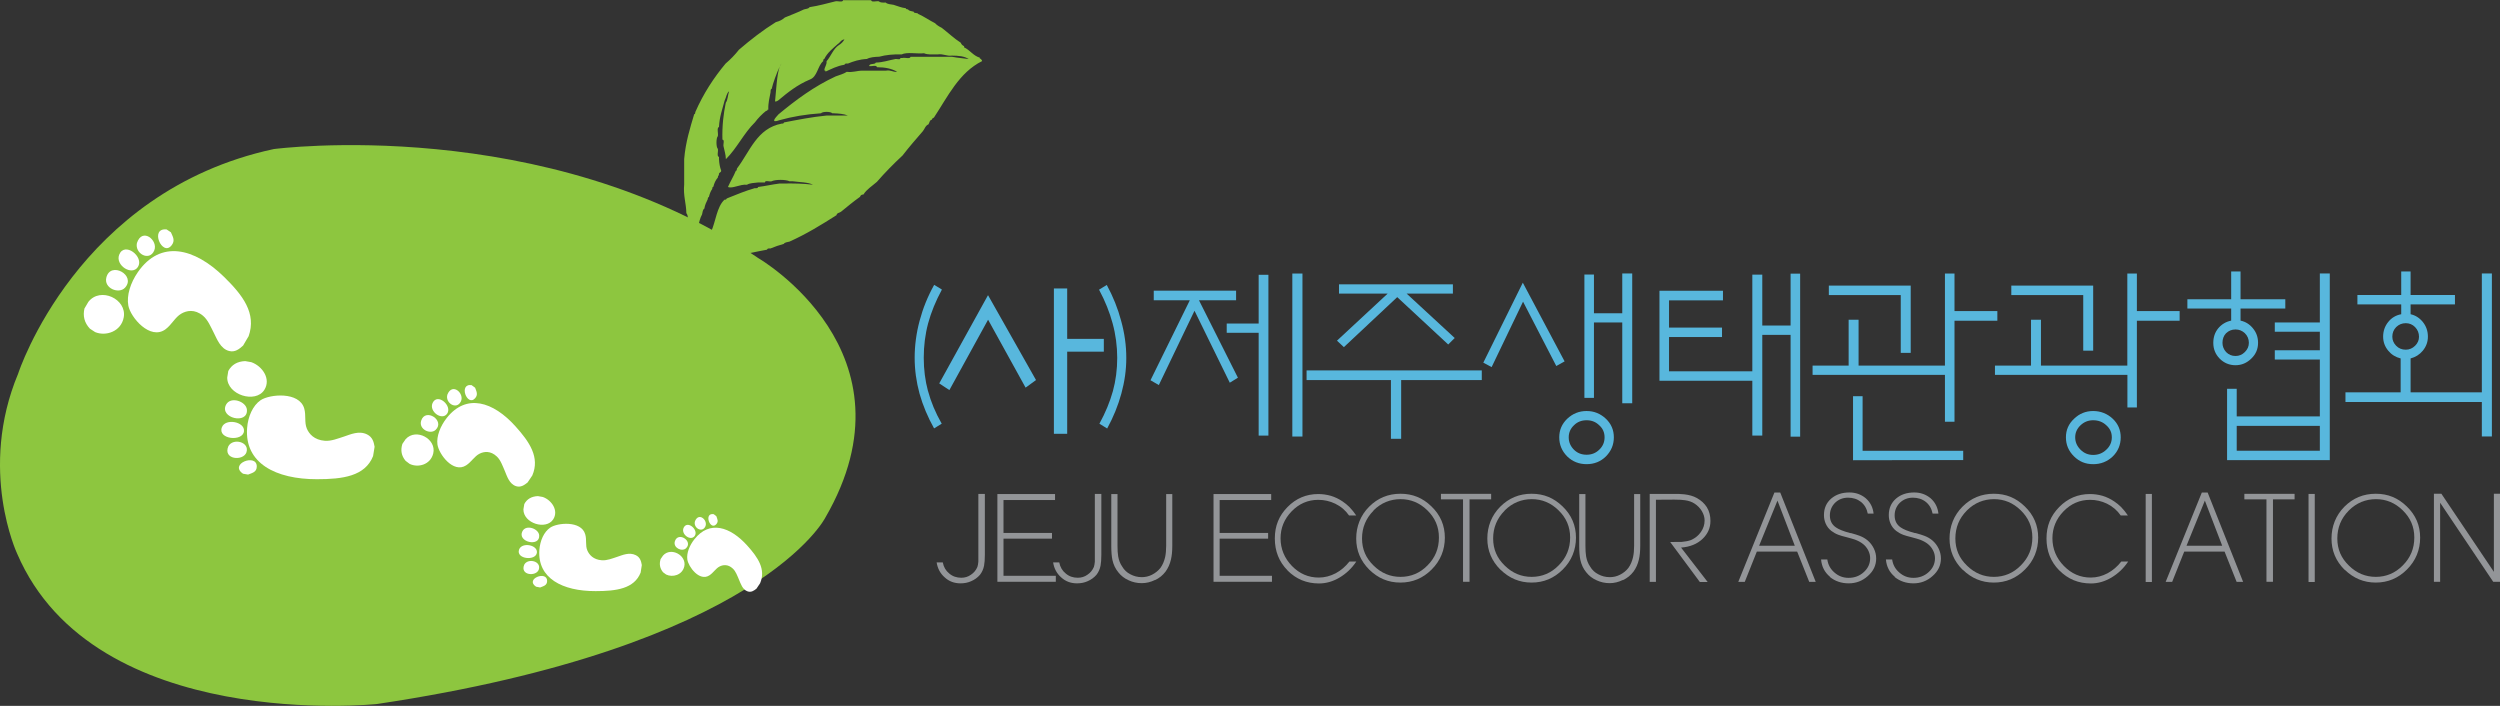 <svg width="170" height="48" viewBox="0 0 170 48" fill="none" xmlns="http://www.w3.org/2000/svg">
<rect x="0" y="0" width="170" height="48" fill="#333333" stroke="none"/>
<g clip-path="url(#clip0_345_1223)">
<path d="M49.879 17.291C50.777 17.325 51.414 17.098 52.162 16.977C52.175 16.884 52.285 16.89 52.39 16.897C52.676 16.777 52.981 16.67 53.3 16.583C53.365 16.47 53.547 16.47 53.684 16.43C54.835 15.915 55.862 15.28 56.883 14.632C56.903 14.472 57.085 14.479 57.189 14.398C57.612 14.051 58.034 13.703 58.483 13.383C58.516 13.283 58.581 13.222 58.711 13.229C58.938 12.868 59.309 12.648 59.628 12.367C60.18 11.732 60.766 11.138 61.377 10.57C61.813 10.002 62.281 9.467 62.749 8.926C62.879 8.772 62.925 8.539 63.133 8.458C63.211 8.352 63.204 8.164 63.361 8.144C63.373 8.058 63.445 8.024 63.51 7.991C64.453 6.561 65.214 4.937 66.781 4.156C66.781 4.075 66.716 4.062 66.703 4.002C66.658 4.002 66.612 3.989 66.625 3.922C66.176 3.788 65.962 3.407 65.559 3.22V3.14C65.448 3.093 65.376 3.02 65.331 2.906C64.863 2.605 64.472 2.225 64.037 1.891C63.861 1.804 63.705 1.71 63.582 1.576C63.191 1.383 62.847 1.129 62.437 0.948C62.392 0.842 62.144 0.935 62.131 0.795C61.995 0.755 61.813 0.755 61.748 0.641C61.689 0.621 61.598 0.641 61.598 0.561C61.279 0.521 61.032 0.407 60.759 0.327C60.564 0.294 60.343 0.287 60.226 0.173C60.037 0.18 59.862 0.187 59.771 0.093C59.615 0.046 59.27 0.187 59.237 0.013H57.332C57.3 0.187 56.955 0.046 56.799 0.093C56.22 0.233 55.667 0.394 55.049 0.487C54.984 0.601 54.802 0.601 54.666 0.641C54.256 0.842 53.807 1.009 53.372 1.189C53.209 1.336 53.007 1.443 52.76 1.503C51.856 2.064 51.037 2.706 50.25 3.38C49.977 3.728 49.671 4.042 49.34 4.323C48.533 5.291 47.831 6.367 47.285 7.61C47.265 7.67 47.285 7.764 47.206 7.764C46.92 8.719 46.621 9.668 46.524 10.817V12.541C46.452 13.316 46.66 13.81 46.673 14.498C46.797 14.632 46.777 14.913 46.823 15.127V15.207C46.914 15.22 46.907 15.334 46.901 15.441C46.972 15.621 47.038 15.828 47.05 16.069C47.109 16.089 47.142 16.136 47.129 16.222C47.48 15.828 47.467 15.06 47.74 14.579C47.779 14.438 47.779 14.251 47.896 14.184C47.935 13.937 48.026 13.75 48.123 13.556C48.143 13.496 48.123 13.403 48.202 13.403C48.254 13.196 48.319 13.002 48.429 12.855C48.449 12.795 48.429 12.701 48.507 12.701C48.566 12.447 48.67 12.24 48.813 12.073C48.832 12.013 48.813 11.919 48.891 11.919C48.839 11.706 49.041 11.759 49.041 11.605C48.956 11.378 48.904 11.118 48.891 10.824V10.67C48.722 10.637 48.858 10.283 48.813 10.122C48.689 10.015 48.689 9.374 48.813 9.26C48.858 9.073 48.722 8.692 48.891 8.632C48.923 7.937 49.125 7.416 49.275 6.835C49.385 6.634 49.398 6.34 49.58 6.207C49.489 6.454 49.496 6.795 49.353 6.989C49.197 7.744 49.099 8.552 49.125 9.494C49.294 9.501 49.157 9.828 49.203 9.962C49.255 10.249 49.353 10.49 49.359 10.824C50.107 10.089 50.582 9.053 51.336 8.318C51.557 8.024 51.811 7.764 52.097 7.536H52.169C52.169 7.49 52.181 7.443 52.246 7.456C52.227 6.995 52.331 6.654 52.396 6.28C52.409 6.187 52.383 6.06 52.474 6.046C52.546 5.699 52.832 4.911 53.02 4.53C53.059 4.436 53.098 4.369 53.144 4.336C53.144 4.336 53.157 4.323 53.163 4.323C53.163 4.323 53.151 4.329 53.144 4.336C53.111 4.363 53.072 4.436 53.02 4.53C52.825 5.044 52.767 6.314 52.702 6.902C52.806 6.902 52.871 6.868 52.929 6.821C53.573 6.28 54.23 5.759 55.062 5.412C55.589 5.225 55.589 4.49 55.973 4.162C55.992 4.102 55.973 4.009 56.051 4.009C56.266 3.574 56.63 3.3 56.968 2.993C57.13 2.899 57.189 2.699 57.423 2.679C57.325 2.846 57.202 2.973 57.046 3.066C56.656 3.314 56.513 3.821 56.207 4.162C56.227 4.443 56.064 4.536 56.057 4.79C56.103 4.79 56.148 4.804 56.135 4.87C56.545 4.69 56.922 4.476 57.43 4.403C57.443 4.309 57.547 4.316 57.657 4.323C58.034 4.169 58.444 4.035 58.951 4.009C59.166 3.888 59.478 3.868 59.79 3.855C60.233 3.735 60.74 3.681 61.312 3.701C61.67 3.521 62.352 3.674 62.834 3.621C63.061 3.728 63.419 3.701 63.744 3.701C64.16 3.641 64.336 3.828 64.733 3.781C65.188 3.781 65.598 3.828 65.871 4.015C65.519 3.962 65.194 3.948 64.733 3.862H61.917C61.884 4.035 61.54 3.895 61.383 3.942H61.227C61.24 4.109 60.954 3.975 60.85 4.022C60.421 4.102 60.05 4.242 59.556 4.256C59.485 4.416 59.127 4.282 59.101 4.49C59.257 4.536 59.602 4.389 59.634 4.57C60.193 4.57 60.655 4.67 61.006 4.884C60.701 4.911 60.584 4.744 60.245 4.804H58.646C58.262 4.804 58.015 4.937 57.579 4.884C57.364 5.031 57.078 5.098 56.818 5.198C55.349 5.879 54.113 6.801 52.936 7.777C52.702 8.031 52.377 8.398 53.014 8.171C53.866 7.931 54.809 7.77 55.83 7.703C55.914 7.576 56.506 7.576 56.591 7.703H56.669C57.033 7.717 57.391 7.744 57.657 7.857H56.207C55.186 7.957 54.256 8.144 53.313 8.325C53.294 8.385 53.248 8.418 53.163 8.405C51.466 8.719 50.998 10.303 50.114 11.458C50.094 11.519 50.114 11.612 50.035 11.619C49.879 12.006 49.665 12.334 49.502 12.715C49.808 12.848 50.322 12.514 50.796 12.561C50.985 12.441 51.291 12.441 51.557 12.407H52.012C52.025 12.233 52.338 12.374 52.468 12.327C52.702 12.2 53.456 12.2 53.684 12.327H53.911C54.38 12.394 54.926 12.38 55.283 12.561C54.646 12.481 53.957 12.467 53.228 12.481H53.001C52.5 12.541 52.051 12.654 51.551 12.715C51.538 12.808 51.427 12.801 51.323 12.795C50.647 12.989 50.035 13.249 49.418 13.496C49.398 13.556 49.353 13.59 49.268 13.576C48.735 14.071 48.676 15.053 48.351 15.768C48.234 16.089 48.202 16.496 48.045 16.784C48.072 16.964 48.032 17.084 47.967 17.178C47.967 17.258 48.032 17.271 48.045 17.331H49.873L49.879 17.291Z" fill="#8DC63F"/>
<path fill-rule="evenodd" clip-rule="evenodd" d="M1.236 25.403C1.236 25.403 5.229 13.016 18.619 10.136C18.619 10.136 37.055 7.69 51.564 17.552C51.564 17.552 62.639 23.96 56.123 35.198C56.123 35.198 51.707 43.984 25.629 47.873C25.629 47.873 6.425 49.891 1.164 37.644C1.164 37.644 -1.502 31.951 1.236 25.403Z" fill="#8DC63F"/>
<path fill-rule="evenodd" clip-rule="evenodd" d="M5.755 20.96C5.84 20.813 5.924 20.673 6.009 20.526C6.828 19.483 8.636 20.339 8.415 21.575C8.24 22.55 7.193 22.884 6.471 22.584C6.354 22.503 6.237 22.43 6.113 22.35C5.736 21.949 5.619 21.481 5.749 20.953L5.755 20.96Z" fill="white"/>
<path fill-rule="evenodd" clip-rule="evenodd" d="M8.103 17.325C8.461 16.396 9.827 17.465 9.378 18.154C8.975 18.775 7.83 18.047 8.103 17.325Z" fill="white"/>
<path fill-rule="evenodd" clip-rule="evenodd" d="M7.232 18.869C7.518 17.739 9.274 18.722 8.5 19.564C8.084 20.018 7.043 19.604 7.232 18.869Z" fill="white"/>
<path fill-rule="evenodd" clip-rule="evenodd" d="M9.312 16.523C9.67 15.441 10.776 16.343 10.489 17.031C10.164 17.806 9.15 17.245 9.312 16.523Z" fill="white"/>
<path fill-rule="evenodd" clip-rule="evenodd" d="M11.329 15.601C11.426 15.668 11.524 15.728 11.621 15.795C11.745 16.089 11.933 16.35 11.667 16.684C11.036 17.485 10.152 15.481 11.322 15.601H11.329Z" fill="white"/>
<path fill-rule="evenodd" clip-rule="evenodd" d="M16.895 22.878C16.772 23.085 16.655 23.292 16.531 23.499C16.265 23.739 15.979 23.973 15.575 23.866C14.99 23.713 14.756 23.058 14.541 22.637C14.34 22.243 14.138 21.748 13.8 21.468C13.234 21 12.688 21.12 12.33 21.327C11.908 21.568 11.687 22.069 11.257 22.39C10.21 23.165 8.877 21.581 8.728 20.786C8.597 20.098 8.871 19.229 9.378 18.501C10.913 16.296 13.208 16.844 15.237 18.829C16.499 20.065 17.461 21.301 16.902 22.878H16.895Z" fill="white"/>
<path fill-rule="evenodd" clip-rule="evenodd" d="M15.523 25.229C15.497 25.376 15.478 25.523 15.452 25.67C15.439 26.86 17.377 27.454 17.975 26.512C18.443 25.771 17.845 24.895 17.09 24.628C16.954 24.601 16.811 24.581 16.674 24.555C16.128 24.575 15.751 24.808 15.523 25.229Z" fill="white"/>
<path fill-rule="evenodd" clip-rule="evenodd" d="M15.087 29.058C14.782 29.88 16.512 30.053 16.59 29.325C16.661 28.67 15.322 28.423 15.087 29.058Z" fill="white"/>
<path fill-rule="evenodd" clip-rule="evenodd" d="M15.373 27.515C14.892 28.43 16.869 28.898 16.791 27.862C16.752 27.307 15.692 26.92 15.373 27.515Z" fill="white"/>
<path fill-rule="evenodd" clip-rule="evenodd" d="M15.53 30.341C15.133 31.263 16.551 31.376 16.759 30.755C16.986 30.047 15.848 29.766 15.53 30.341Z" fill="white"/>
<path fill-rule="evenodd" clip-rule="evenodd" d="M16.518 32.212C16.635 32.232 16.752 32.252 16.869 32.272C17.149 32.158 17.455 32.111 17.461 31.724C17.468 30.808 15.543 31.543 16.525 32.212H16.518Z" fill="white"/>
<path fill-rule="evenodd" clip-rule="evenodd" d="M25.369 31.016C25.402 30.802 25.441 30.595 25.473 30.381C25.415 30.053 25.337 29.726 24.959 29.539C24.407 29.265 23.821 29.546 23.392 29.686C22.989 29.813 22.527 30.007 22.091 29.973C21.363 29.92 21.012 29.499 20.862 29.138C20.687 28.71 20.823 28.256 20.687 27.775C20.349 26.613 18.339 26.799 17.721 27.214C17.195 27.575 16.863 28.316 16.804 29.105C16.622 31.497 18.749 32.592 21.558 32.586C23.308 32.586 24.823 32.385 25.369 31.016Z" fill="white"/>
<path fill-rule="evenodd" clip-rule="evenodd" d="M27.352 30.2C27.431 30.087 27.502 29.98 27.58 29.866C28.289 29.078 29.7 29.853 29.46 30.835C29.271 31.61 28.419 31.824 27.853 31.543C27.762 31.477 27.671 31.41 27.58 31.336C27.294 30.995 27.229 30.615 27.359 30.194L27.352 30.2Z" fill="white"/>
<path fill-rule="evenodd" clip-rule="evenodd" d="M29.414 27.408C29.746 26.679 30.793 27.608 30.396 28.143C30.038 28.617 29.16 27.976 29.414 27.408Z" fill="white"/>
<path fill-rule="evenodd" clip-rule="evenodd" d="M28.64 28.604C28.926 27.708 30.286 28.597 29.622 29.232C29.265 29.572 28.452 29.192 28.64 28.604Z" fill="white"/>
<path fill-rule="evenodd" clip-rule="evenodd" d="M30.422 26.833C30.76 25.984 31.606 26.766 31.339 27.301C31.04 27.902 30.253 27.401 30.422 26.833Z" fill="white"/>
<path fill-rule="evenodd" clip-rule="evenodd" d="M32.08 26.198C32.158 26.252 32.236 26.312 32.308 26.365C32.392 26.606 32.529 26.826 32.308 27.08C31.762 27.688 31.15 26.038 32.087 26.192L32.08 26.198Z" fill="white"/>
<path fill-rule="evenodd" clip-rule="evenodd" d="M36.197 32.332C36.087 32.492 35.983 32.653 35.872 32.813C35.644 32.993 35.404 33.16 35.092 33.06C34.623 32.907 34.474 32.365 34.324 32.018C34.181 31.69 34.044 31.283 33.784 31.042C33.355 30.635 32.913 30.701 32.614 30.849C32.263 31.022 32.061 31.41 31.697 31.644C30.819 32.212 29.831 30.869 29.746 30.221C29.674 29.666 29.941 28.978 30.377 28.423C31.71 26.739 33.531 27.294 35.059 28.998C36.008 30.053 36.724 31.102 36.197 32.332Z" fill="white"/>
<path fill-rule="evenodd" clip-rule="evenodd" d="M35.651 34.283C35.631 34.403 35.612 34.523 35.592 34.637C35.586 35.592 37.14 36.067 37.621 35.312C37.998 34.717 37.517 34.009 36.913 33.795C36.802 33.775 36.691 33.755 36.574 33.735C36.139 33.755 35.833 33.935 35.651 34.276V34.283Z" fill="white"/>
<path fill-rule="evenodd" clip-rule="evenodd" d="M35.3 37.363C35.059 38.025 36.444 38.165 36.509 37.577C36.568 37.049 35.495 36.849 35.3 37.363Z" fill="white"/>
<path fill-rule="evenodd" clip-rule="evenodd" d="M35.527 36.12C35.144 36.855 36.73 37.229 36.665 36.401C36.633 35.953 35.781 35.639 35.527 36.12Z" fill="white"/>
<path fill-rule="evenodd" clip-rule="evenodd" d="M35.651 38.392C35.332 39.134 36.47 39.227 36.639 38.726C36.821 38.158 35.911 37.931 35.651 38.392Z" fill="white"/>
<path fill-rule="evenodd" clip-rule="evenodd" d="M36.451 39.895C36.542 39.915 36.639 39.929 36.73 39.949C36.951 39.855 37.199 39.815 37.205 39.508C37.212 38.773 35.664 39.367 36.451 39.895Z" fill="white"/>
<path fill-rule="evenodd" clip-rule="evenodd" d="M43.565 38.933C43.591 38.766 43.617 38.592 43.643 38.425C43.598 38.165 43.533 37.898 43.233 37.751C42.791 37.53 42.317 37.751 41.972 37.864C41.647 37.971 41.276 38.125 40.925 38.098C40.34 38.058 40.06 37.717 39.936 37.423C39.793 37.082 39.91 36.715 39.793 36.327C39.527 35.392 37.907 35.539 37.413 35.88C36.99 36.167 36.724 36.762 36.678 37.396C36.535 39.321 38.245 40.203 40.502 40.196C41.907 40.196 43.129 40.036 43.565 38.933Z" fill="white"/>
<path fill-rule="evenodd" clip-rule="evenodd" d="M44.911 38.031C44.969 37.944 45.028 37.864 45.087 37.777C45.626 37.169 46.712 37.771 46.53 38.526C46.387 39.114 45.73 39.281 45.295 39.067C45.223 39.013 45.158 38.96 45.087 38.913C44.872 38.653 44.82 38.359 44.917 38.038L44.911 38.031Z" fill="white"/>
<path fill-rule="evenodd" clip-rule="evenodd" d="M46.485 35.893C46.738 35.339 47.538 36.047 47.233 36.454C46.959 36.815 46.29 36.327 46.485 35.893Z" fill="white"/>
<path fill-rule="evenodd" clip-rule="evenodd" d="M45.893 36.802C46.114 36.12 47.155 36.802 46.648 37.283C46.374 37.543 45.75 37.249 45.893 36.802Z" fill="white"/>
<path fill-rule="evenodd" clip-rule="evenodd" d="M47.258 35.446C47.519 34.791 48.162 35.392 47.961 35.806C47.733 36.267 47.128 35.886 47.258 35.446Z" fill="white"/>
<path fill-rule="evenodd" clip-rule="evenodd" d="M48.533 34.964C48.592 35.011 48.65 35.051 48.709 35.098C48.774 35.285 48.878 35.452 48.709 35.646C48.292 36.114 47.824 34.844 48.54 34.964H48.533Z" fill="white"/>
<path fill-rule="evenodd" clip-rule="evenodd" d="M51.687 39.661C51.603 39.782 51.525 39.909 51.44 40.029C51.265 40.169 51.083 40.296 50.842 40.216C50.484 40.096 50.367 39.681 50.25 39.414C50.139 39.16 50.035 38.853 49.834 38.666C49.502 38.352 49.164 38.405 48.936 38.519C48.67 38.653 48.514 38.947 48.234 39.127C47.558 39.561 46.803 38.532 46.738 38.038C46.68 37.61 46.888 37.082 47.226 36.661C48.247 35.372 49.645 35.8 50.816 37.102C51.544 37.911 52.09 38.713 51.687 39.661Z" fill="white"/>
<path d="M66.918 38.459C66.872 38.699 66.775 38.913 66.638 39.087C66.476 39.274 66.274 39.421 66.04 39.521C65.819 39.621 65.578 39.668 65.318 39.668C64.895 39.668 64.538 39.535 64.245 39.267C63.946 39.007 63.757 38.666 63.692 38.245H64.109C64.167 38.559 64.317 38.813 64.551 39C64.778 39.194 65.052 39.287 65.37 39.287C65.611 39.287 65.832 39.221 66.027 39.08C66.229 38.947 66.372 38.766 66.463 38.552C66.495 38.452 66.515 38.339 66.528 38.198C66.528 38.118 66.528 37.998 66.528 37.837V33.588H66.97V37.744C66.97 38.038 66.951 38.278 66.918 38.452V38.459Z" fill="#939598"/>
<path d="M67.822 33.595H71.743V34.002H68.238V36.24H71.535V36.628H68.238V39.154H71.795V39.561H67.822V33.595Z" fill="#939598"/>
<path d="M74.839 38.459C74.793 38.699 74.696 38.913 74.559 39.087C74.397 39.274 74.195 39.421 73.961 39.521C73.74 39.621 73.499 39.668 73.239 39.668C72.816 39.668 72.459 39.535 72.166 39.267C71.867 39.007 71.678 38.666 71.613 38.245H72.029C72.088 38.559 72.238 38.813 72.472 39C72.699 39.194 72.972 39.287 73.291 39.287C73.532 39.287 73.753 39.221 73.948 39.08C74.15 38.947 74.293 38.766 74.384 38.552C74.416 38.452 74.436 38.339 74.449 38.198C74.449 38.118 74.449 37.998 74.449 37.837V33.588H74.891V37.744C74.891 38.038 74.871 38.278 74.839 38.452V38.459Z" fill="#939598"/>
<path d="M78.533 39.441C78.247 39.581 77.954 39.655 77.635 39.655C77.317 39.655 77.024 39.588 76.751 39.461C76.465 39.334 76.231 39.154 76.049 38.92C75.847 38.679 75.717 38.399 75.645 38.078C75.593 37.837 75.567 37.517 75.567 37.116V33.595H75.99V37.116C75.99 37.403 76.003 37.637 76.036 37.831C76.081 38.098 76.172 38.332 76.309 38.526C76.439 38.753 76.627 38.933 76.868 39.053C77.102 39.18 77.362 39.247 77.642 39.247C77.882 39.247 78.117 39.194 78.338 39.08C78.572 38.96 78.76 38.806 78.91 38.619C79.06 38.412 79.164 38.165 79.229 37.884C79.274 37.677 79.3 37.416 79.3 37.116V33.595H79.716V37.116C79.716 37.49 79.684 37.797 79.625 38.045C79.554 38.359 79.43 38.633 79.255 38.873C79.066 39.12 78.832 39.314 78.539 39.448L78.533 39.441Z" fill="#939598"/>
<path d="M82.519 33.595H86.441V34.002H82.935V36.24H86.232V36.628H82.935V39.154H86.493V39.561H82.519V33.595Z" fill="#939598"/>
<path d="M87.552 38.786C86.974 38.198 86.688 37.477 86.688 36.615C86.688 35.753 86.974 35.065 87.552 34.477C88.131 33.889 88.827 33.595 89.64 33.595C89.926 33.595 90.212 33.635 90.498 33.715C90.784 33.802 91.045 33.929 91.292 34.096C91.454 34.203 91.61 34.33 91.76 34.477C91.936 34.657 92.085 34.851 92.222 35.051H91.734C91.493 34.704 91.181 34.437 90.791 34.249C90.427 34.076 90.05 33.989 89.64 33.989C88.944 33.989 88.333 34.249 87.826 34.777C87.325 35.298 87.078 35.907 87.078 36.608C87.078 37.31 87.338 37.958 87.852 38.486C88.365 39.013 88.97 39.274 89.679 39.274C90.076 39.274 90.459 39.174 90.83 38.98C91.188 38.786 91.493 38.526 91.76 38.185H92.228C91.923 38.646 91.539 39.007 91.09 39.274C90.641 39.541 90.173 39.675 89.692 39.675C88.847 39.675 88.138 39.381 87.552 38.793V38.786Z" fill="#939598"/>
<path d="M93.119 38.746C92.521 38.151 92.222 37.443 92.222 36.621C92.222 35.8 92.514 35.044 93.1 34.456C93.685 33.869 94.394 33.575 95.233 33.575C96.072 33.575 96.748 33.862 97.34 34.437C97.951 35.025 98.25 35.733 98.25 36.561C98.25 37.39 97.951 38.131 97.353 38.726C96.761 39.321 96.052 39.615 95.226 39.615C94.4 39.615 93.711 39.321 93.113 38.739L93.119 38.746ZM93.399 34.724C92.879 35.252 92.618 35.88 92.618 36.615C92.618 37.35 92.879 37.951 93.405 38.459C93.925 38.973 94.537 39.227 95.239 39.227C95.942 39.227 96.566 38.967 97.073 38.445C97.593 37.924 97.847 37.296 97.847 36.554C97.847 35.813 97.58 35.212 97.054 34.697C96.54 34.196 95.935 33.942 95.239 33.942C94.543 33.942 93.912 34.196 93.399 34.71V34.724Z" fill="#939598"/>
<path d="M99.928 39.561H99.486V33.956H97.984V33.581H101.398V33.956H99.928V39.561Z" fill="#939598"/>
<path d="M102.035 38.746C101.437 38.151 101.138 37.443 101.138 36.621C101.138 35.8 101.43 35.044 102.016 34.456C102.601 33.869 103.31 33.575 104.149 33.575C104.988 33.575 105.664 33.862 106.256 34.437C106.867 35.025 107.166 35.733 107.166 36.561C107.166 37.39 106.867 38.131 106.269 38.726C105.677 39.321 104.968 39.615 104.149 39.615C103.329 39.615 102.633 39.321 102.035 38.739V38.746ZM102.315 34.724C101.795 35.252 101.534 35.88 101.534 36.615C101.534 37.35 101.795 37.951 102.321 38.459C102.842 38.973 103.453 39.227 104.155 39.227C104.858 39.227 105.482 38.967 105.989 38.445C106.509 37.924 106.769 37.296 106.769 36.554C106.769 35.813 106.503 35.212 105.976 34.697C105.462 34.196 104.858 33.942 104.162 33.942C103.466 33.942 102.835 34.196 102.321 34.71L102.315 34.724Z" fill="#939598"/>
<path d="M110.346 39.441C110.06 39.581 109.767 39.655 109.455 39.655C109.143 39.655 108.844 39.588 108.571 39.461C108.285 39.334 108.051 39.154 107.868 38.92C107.667 38.679 107.537 38.399 107.465 38.078C107.413 37.837 107.387 37.517 107.387 37.116V33.595H107.81V37.116C107.81 37.403 107.823 37.637 107.855 37.831C107.901 38.098 107.992 38.332 108.129 38.526C108.259 38.753 108.447 38.933 108.688 39.053C108.922 39.18 109.182 39.247 109.468 39.247C109.709 39.247 109.943 39.194 110.164 39.08C110.398 38.96 110.587 38.806 110.73 38.619C110.879 38.412 110.983 38.165 111.048 37.884C111.094 37.677 111.12 37.416 111.12 37.116V33.595H111.536V37.116C111.536 37.49 111.504 37.797 111.445 38.045C111.374 38.359 111.25 38.633 111.075 38.873C110.886 39.12 110.652 39.314 110.359 39.448L110.346 39.441Z" fill="#939598"/>
<path d="M116.115 39.575H115.588L113.572 36.855H113.708C113.995 36.855 114.216 36.855 114.359 36.849C114.599 36.828 114.814 36.788 114.99 36.722C115.276 36.595 115.497 36.414 115.659 36.18C115.828 35.94 115.913 35.679 115.913 35.392C115.913 35.172 115.848 34.958 115.724 34.751C115.601 34.55 115.438 34.383 115.237 34.249C115.055 34.129 114.833 34.049 114.58 34.016C114.424 33.989 114.19 33.975 113.878 33.975H113.721L112.603 33.982V39.568H112.18V33.588H113.689C114.066 33.581 114.352 33.588 114.547 33.615C114.872 33.655 115.146 33.735 115.367 33.855C115.672 34.022 115.907 34.236 116.069 34.497C116.232 34.764 116.31 35.071 116.31 35.425C116.31 35.893 116.134 36.301 115.776 36.641C115.406 36.996 114.918 37.189 114.313 37.236L116.115 39.568V39.575Z" fill="#939598"/>
<path d="M122.202 37.51H119.464L118.644 39.568H118.202L120.66 33.494H121.057L123.47 39.568H123.028L122.208 37.51H122.202ZM119.626 37.109H122.046L120.868 34.042L119.62 37.109H119.626Z" fill="#939598"/>
<path d="M124.439 39.221C124.075 38.92 123.873 38.526 123.834 38.044H124.257C124.309 38.405 124.471 38.699 124.744 38.933C125.018 39.174 125.336 39.294 125.7 39.294C126.104 39.294 126.448 39.167 126.728 38.913C127.021 38.653 127.17 38.332 127.17 37.958C127.17 37.771 127.125 37.59 127.034 37.416C126.943 37.243 126.825 37.102 126.682 36.989C126.533 36.869 126.351 36.775 126.143 36.695C126.019 36.655 125.83 36.595 125.564 36.528C125.317 36.468 125.135 36.414 125.011 36.367C124.816 36.294 124.66 36.2 124.53 36.1C124.361 35.967 124.237 35.806 124.153 35.619C124.068 35.432 124.029 35.238 124.029 35.025C124.029 34.563 124.192 34.189 124.523 33.902C124.855 33.621 125.265 33.488 125.759 33.488C126.182 33.488 126.546 33.615 126.864 33.875C127.177 34.149 127.359 34.497 127.404 34.924H127.008C126.943 34.59 126.786 34.323 126.546 34.129C126.299 33.935 126.006 33.842 125.668 33.842C125.31 33.842 125.018 33.962 124.777 34.196C124.549 34.43 124.432 34.717 124.432 35.051C124.432 35.405 124.569 35.679 124.848 35.866C125.037 36 125.356 36.127 125.804 36.247H125.856C126.13 36.327 126.325 36.381 126.455 36.434C126.663 36.514 126.851 36.621 127.014 36.762C127.183 36.909 127.32 37.089 127.424 37.303C127.528 37.517 127.58 37.744 127.58 37.978C127.58 38.439 127.391 38.84 127.008 39.174C126.643 39.501 126.208 39.668 125.713 39.668C125.219 39.668 124.783 39.521 124.432 39.234L124.439 39.221Z" fill="#939598"/>
<path d="M128.848 39.221C128.484 38.92 128.282 38.526 128.243 38.044H128.666C128.718 38.405 128.88 38.699 129.154 38.933C129.427 39.174 129.745 39.294 130.11 39.294C130.513 39.294 130.857 39.167 131.137 38.913C131.43 38.653 131.579 38.332 131.579 37.958C131.579 37.771 131.534 37.59 131.443 37.416C131.352 37.243 131.235 37.102 131.092 36.989C130.942 36.869 130.76 36.775 130.552 36.695C130.428 36.655 130.24 36.595 129.973 36.528C129.726 36.468 129.544 36.414 129.42 36.367C129.225 36.294 129.069 36.2 128.939 36.1C128.77 35.967 128.646 35.806 128.562 35.619C128.477 35.432 128.438 35.238 128.438 35.025C128.438 34.563 128.601 34.189 128.933 33.902C129.264 33.621 129.674 33.488 130.168 33.488C130.591 33.488 130.955 33.615 131.274 33.875C131.586 34.149 131.768 34.497 131.813 34.924H131.417C131.352 34.59 131.196 34.323 130.955 34.129C130.708 33.935 130.415 33.842 130.077 33.842C129.719 33.842 129.427 33.962 129.18 34.196C128.952 34.43 128.835 34.717 128.835 35.051C128.835 35.405 128.972 35.679 129.251 35.866C129.44 36 129.758 36.127 130.207 36.247H130.259C130.532 36.327 130.727 36.381 130.857 36.434C131.066 36.514 131.254 36.621 131.417 36.762C131.586 36.909 131.722 37.089 131.826 37.303C131.93 37.517 131.983 37.744 131.983 37.978C131.983 38.439 131.794 38.84 131.41 39.174C131.046 39.501 130.61 39.668 130.116 39.668C129.622 39.668 129.186 39.521 128.835 39.234L128.848 39.221Z" fill="#939598"/>
<path d="M133.459 38.746C132.861 38.151 132.568 37.443 132.568 36.621C132.568 35.8 132.861 35.044 133.446 34.456C134.031 33.869 134.74 33.575 135.579 33.575C136.418 33.575 137.094 33.862 137.686 34.437C138.297 35.025 138.596 35.733 138.596 36.561C138.596 37.39 138.297 38.131 137.699 38.726C137.107 39.321 136.398 39.615 135.579 39.615C134.759 39.615 134.064 39.321 133.465 38.739L133.459 38.746ZM133.738 34.724C133.218 35.252 132.965 35.88 132.965 36.615C132.965 37.35 133.225 37.951 133.751 38.459C134.272 38.973 134.883 39.227 135.585 39.227C136.288 39.227 136.912 38.967 137.419 38.445C137.94 37.924 138.2 37.296 138.2 36.554C138.2 35.813 137.933 35.212 137.406 34.697C136.892 34.196 136.288 33.942 135.592 33.942C134.896 33.942 134.265 34.196 133.751 34.71L133.738 34.724Z" fill="#939598"/>
<path d="M140.027 38.786C139.448 38.198 139.162 37.477 139.162 36.615C139.162 35.753 139.448 35.065 140.027 34.477C140.606 33.889 141.302 33.595 142.115 33.595C142.401 33.595 142.687 33.635 142.973 33.715C143.259 33.802 143.519 33.929 143.766 34.096C143.929 34.203 144.085 34.33 144.235 34.477C144.41 34.657 144.56 34.851 144.696 35.051H144.209C143.968 34.704 143.656 34.437 143.272 34.249C142.908 34.076 142.531 33.989 142.128 33.989C141.425 33.989 140.82 34.249 140.313 34.777C139.812 35.298 139.565 35.907 139.565 36.608C139.565 37.31 139.825 37.958 140.346 38.486C140.859 39.013 141.464 39.274 142.173 39.274C142.57 39.274 142.953 39.174 143.318 38.98C143.675 38.786 143.981 38.526 144.248 38.185H144.716C144.41 38.646 144.026 39.007 143.578 39.274C143.129 39.541 142.661 39.675 142.18 39.675C141.334 39.675 140.625 39.381 140.04 38.793L140.027 38.786Z" fill="#939598"/>
<path d="M145.906 33.588H146.328V39.575H145.906V33.588Z" fill="#939598"/>
<path d="M151.265 37.51H148.527L147.707 39.568H147.265L149.723 33.494H150.12L152.533 39.568H152.091L151.271 37.51H151.265ZM148.689 37.109H151.109L149.931 34.042L148.683 37.109H148.689Z" fill="#939598"/>
<path d="M154.562 39.561H154.119V33.956H152.617V33.581H156.031V33.956H154.562V39.561Z" fill="#939598"/>
<path d="M156.98 33.588H157.403V39.575H156.98V33.588Z" fill="#939598"/>
<path d="M159.432 38.746C158.834 38.151 158.542 37.443 158.542 36.621C158.542 35.8 158.834 35.044 159.419 34.456C160.005 33.869 160.714 33.575 161.552 33.575C162.391 33.575 163.068 33.862 163.66 34.437C164.271 35.025 164.57 35.733 164.57 36.561C164.57 37.39 164.271 38.131 163.673 38.726C163.081 39.321 162.372 39.615 161.552 39.615C160.733 39.615 160.037 39.321 159.439 38.739L159.432 38.746ZM159.712 34.724C159.192 35.252 158.938 35.88 158.938 36.615C158.938 37.35 159.198 37.951 159.725 38.459C160.245 38.973 160.857 39.227 161.559 39.227C162.261 39.227 162.886 38.967 163.393 38.445C163.913 37.924 164.173 37.296 164.173 36.554C164.173 35.813 163.907 35.212 163.38 34.697C162.866 34.196 162.261 33.942 161.565 33.942C160.87 33.942 160.239 34.196 159.725 34.71L159.712 34.724Z" fill="#939598"/>
<path d="M165.929 34.196V39.561H165.506V33.575H166.014L169.584 38.886V33.575H170.007V39.561H169.538L165.936 34.196H165.929Z" fill="#939598"/>
<path d="M81.225 21.134L78.8 26.185L78.234 25.857L80.907 20.419H78.455V19.764H84.054V20.419H81.531L84.178 25.684L83.625 26.024L81.225 21.127V21.134ZM85.589 22.63H83.417V22.002H85.589V18.688H86.252V29.619H85.589V22.63ZM87.878 18.601H88.567V29.686H87.878V18.601Z" fill="#58B7DD"/>
<path d="M95.279 29.84H94.583V25.844H88.847V25.189H100.761V25.844H95.279V29.84ZM95.012 20.205L91.383 23.606L90.915 23.165L94.362 19.964H91.052V19.336H98.797V19.964H95.65L98.921 22.984L98.478 23.425L95.012 20.205Z" fill="#58B7DD"/>
<path d="M103.564 20.519L101.431 24.962L100.865 24.661L103.551 19.223L106.393 24.575L105.827 24.889L103.571 20.519H103.564ZM106.569 31.036C106.211 30.675 106.029 30.241 106.029 29.739C106.029 29.238 106.211 28.824 106.569 28.477C106.939 28.129 107.375 27.949 107.889 27.949C108.402 27.949 108.832 28.129 109.202 28.477C109.56 28.817 109.742 29.238 109.742 29.739C109.742 30.241 109.56 30.675 109.202 31.036C108.845 31.39 108.402 31.563 107.889 31.563C107.375 31.563 106.933 31.39 106.569 31.036ZM107.03 28.918C106.79 29.145 106.673 29.419 106.673 29.739C106.673 30.06 106.79 30.341 107.03 30.581C107.258 30.808 107.544 30.922 107.889 30.922C108.233 30.922 108.513 30.808 108.747 30.581C108.988 30.354 109.111 30.073 109.111 29.739C109.111 29.405 108.988 29.131 108.747 28.918C108.513 28.69 108.233 28.577 107.889 28.577C107.544 28.577 107.258 28.69 107.03 28.918ZM110.314 21.929H108.389V27.053H107.739V18.668H108.389V21.301H110.314V18.595H110.991V27.421H110.314V21.929Z" fill="#58B7DD"/>
<path d="M121.76 22.771H119.835V29.619H119.158V25.891H112.844V19.771H117.162V20.425H113.494V22.276H117.097V22.918H113.494V25.249H119.158V18.675H119.835V22.136H121.76V18.608H122.41V29.693H121.76V22.777V22.771Z" fill="#58B7DD"/>
<path d="M132.906 28.677H132.256V25.49H123.255V24.862H125.707V21.742H126.383V24.862H132.256V18.601H132.906V21.154H135.82V21.808H132.906V28.684V28.677ZM129.251 20.065H124.361V19.423H129.928V23.993H129.251V20.065ZM126.006 26.94H126.657V30.655H133.498V31.283L126.006 31.296V26.94Z" fill="#58B7DD"/>
<path d="M145.314 27.708H144.664V25.49H135.657V24.862H138.109V21.742H138.785V24.862H144.658V18.601H145.308V21.154H148.215V21.808H145.308V27.715L145.314 27.708ZM141.66 20.065H136.769V19.423H142.336V23.846H141.66V20.058V20.065ZM141.035 31.036C140.665 30.675 140.483 30.241 140.483 29.739C140.483 29.238 140.665 28.824 141.035 28.477C141.393 28.129 141.829 27.949 142.336 27.949C142.843 27.949 143.298 28.129 143.669 28.477C144.027 28.817 144.209 29.238 144.209 29.739C144.209 30.241 144.027 30.688 143.669 31.036C143.298 31.39 142.856 31.564 142.336 31.564C141.816 31.564 141.393 31.39 141.035 31.036ZM141.478 28.918C141.237 29.145 141.113 29.419 141.113 29.739C141.113 30.06 141.237 30.341 141.478 30.581C141.718 30.822 142.004 30.935 142.336 30.935C142.687 30.935 142.986 30.815 143.227 30.581C143.474 30.354 143.604 30.073 143.604 29.739C143.604 29.405 143.481 29.145 143.227 28.918C142.986 28.69 142.687 28.577 142.336 28.577C142.004 28.577 141.718 28.69 141.478 28.918Z" fill="#58B7DD"/>
<path d="M152.357 21.802C152.702 21.875 152.982 22.056 153.203 22.33C153.431 22.604 153.548 22.931 153.548 23.312C153.548 23.733 153.398 24.087 153.092 24.381C152.787 24.681 152.429 24.835 152.013 24.835C151.597 24.835 151.226 24.681 150.933 24.381C150.647 24.087 150.504 23.733 150.504 23.312C150.504 22.931 150.615 22.604 150.836 22.33C151.063 22.056 151.362 21.875 151.72 21.802V20.98H148.742V20.352H151.72V18.461H152.357V20.352H155.401V20.98H152.357V21.802ZM151.375 22.657C151.213 22.824 151.128 23.044 151.128 23.312C151.128 23.552 151.213 23.759 151.375 23.94C151.551 24.12 151.766 24.207 152.013 24.207C152.26 24.207 152.468 24.12 152.65 23.94C152.832 23.759 152.923 23.552 152.923 23.312C152.923 23.058 152.832 22.837 152.65 22.657C152.462 22.483 152.253 22.403 152.013 22.403C151.772 22.403 151.551 22.49 151.375 22.657ZM151.447 26.439H152.097V28.316H157.749V24.448H154.686V23.82H157.749V22.557H154.686V21.929H157.749V18.595H158.425V31.29H151.441V26.439H151.447ZM152.097 28.958V30.648H157.749V28.958H152.097Z" fill="#58B7DD"/>
<path d="M168.771 27.334H159.491V26.679H163.244V24.374C162.899 24.287 162.619 24.114 162.398 23.846C162.164 23.559 162.053 23.245 162.053 22.891C162.053 22.51 162.171 22.176 162.398 21.895C162.626 21.608 162.925 21.434 163.283 21.367V20.699H160.304V20.058H163.283V18.461H163.92V20.058H166.937V20.699H163.92V21.367C164.252 21.441 164.531 21.621 164.752 21.895C164.98 22.176 165.097 22.51 165.097 22.891C165.097 23.245 164.986 23.559 164.752 23.846C164.531 24.114 164.252 24.287 163.92 24.374V26.679H168.765V18.595H169.448V29.679H168.765V27.334H168.771ZM162.938 22.243C162.762 22.423 162.678 22.644 162.678 22.898C162.678 23.131 162.769 23.338 162.938 23.512C163.113 23.693 163.335 23.779 163.588 23.779C163.829 23.779 164.043 23.693 164.226 23.512C164.401 23.338 164.492 23.138 164.492 22.898C164.492 22.644 164.401 22.423 164.226 22.243C164.05 22.062 163.835 21.976 163.588 21.976C163.341 21.976 163.113 22.069 162.938 22.243Z" fill="#58B7DD"/>
<path d="M63.107 26.592C63.302 27.321 63.608 28.062 64.037 28.811L63.517 29.131C63.088 28.363 62.756 27.575 62.528 26.766C62.307 25.951 62.197 25.142 62.197 24.327C62.197 23.512 62.307 22.65 62.535 21.808C62.756 20.973 63.081 20.165 63.523 19.37L64.05 19.69C63.627 20.472 63.315 21.241 63.114 21.982C62.912 22.737 62.815 23.519 62.815 24.327C62.815 25.136 62.912 25.871 63.101 26.586L63.107 26.592Z" fill="#58B7DD"/>
<path d="M67.185 21.748L64.558 26.526L63.868 26.071L67.185 20.071L70.449 25.844L69.74 26.359L67.191 21.742L67.185 21.748ZM71.665 19.617H72.569V23.044H75.06V23.913H72.569V29.499H71.665V19.61V19.617Z" fill="#58B7DD"/>
<path d="M74.761 28.811C75.171 28.062 75.476 27.321 75.678 26.592C75.873 25.878 75.971 25.122 75.971 24.334C75.971 23.546 75.866 22.744 75.658 21.989C75.457 21.241 75.151 20.472 74.735 19.697L75.262 19.376C75.691 20.171 76.016 20.98 76.237 21.815C76.471 22.657 76.588 23.492 76.588 24.334C76.588 25.176 76.471 25.958 76.25 26.773C76.029 27.581 75.71 28.363 75.288 29.138L74.767 28.817L74.761 28.811Z" fill="#58B7DD"/>
</g>
<defs>
<clipPath id="clip0_345_1223">
<rect width="170" height="48" fill="white"/>
</clipPath>
</defs>
</svg>
